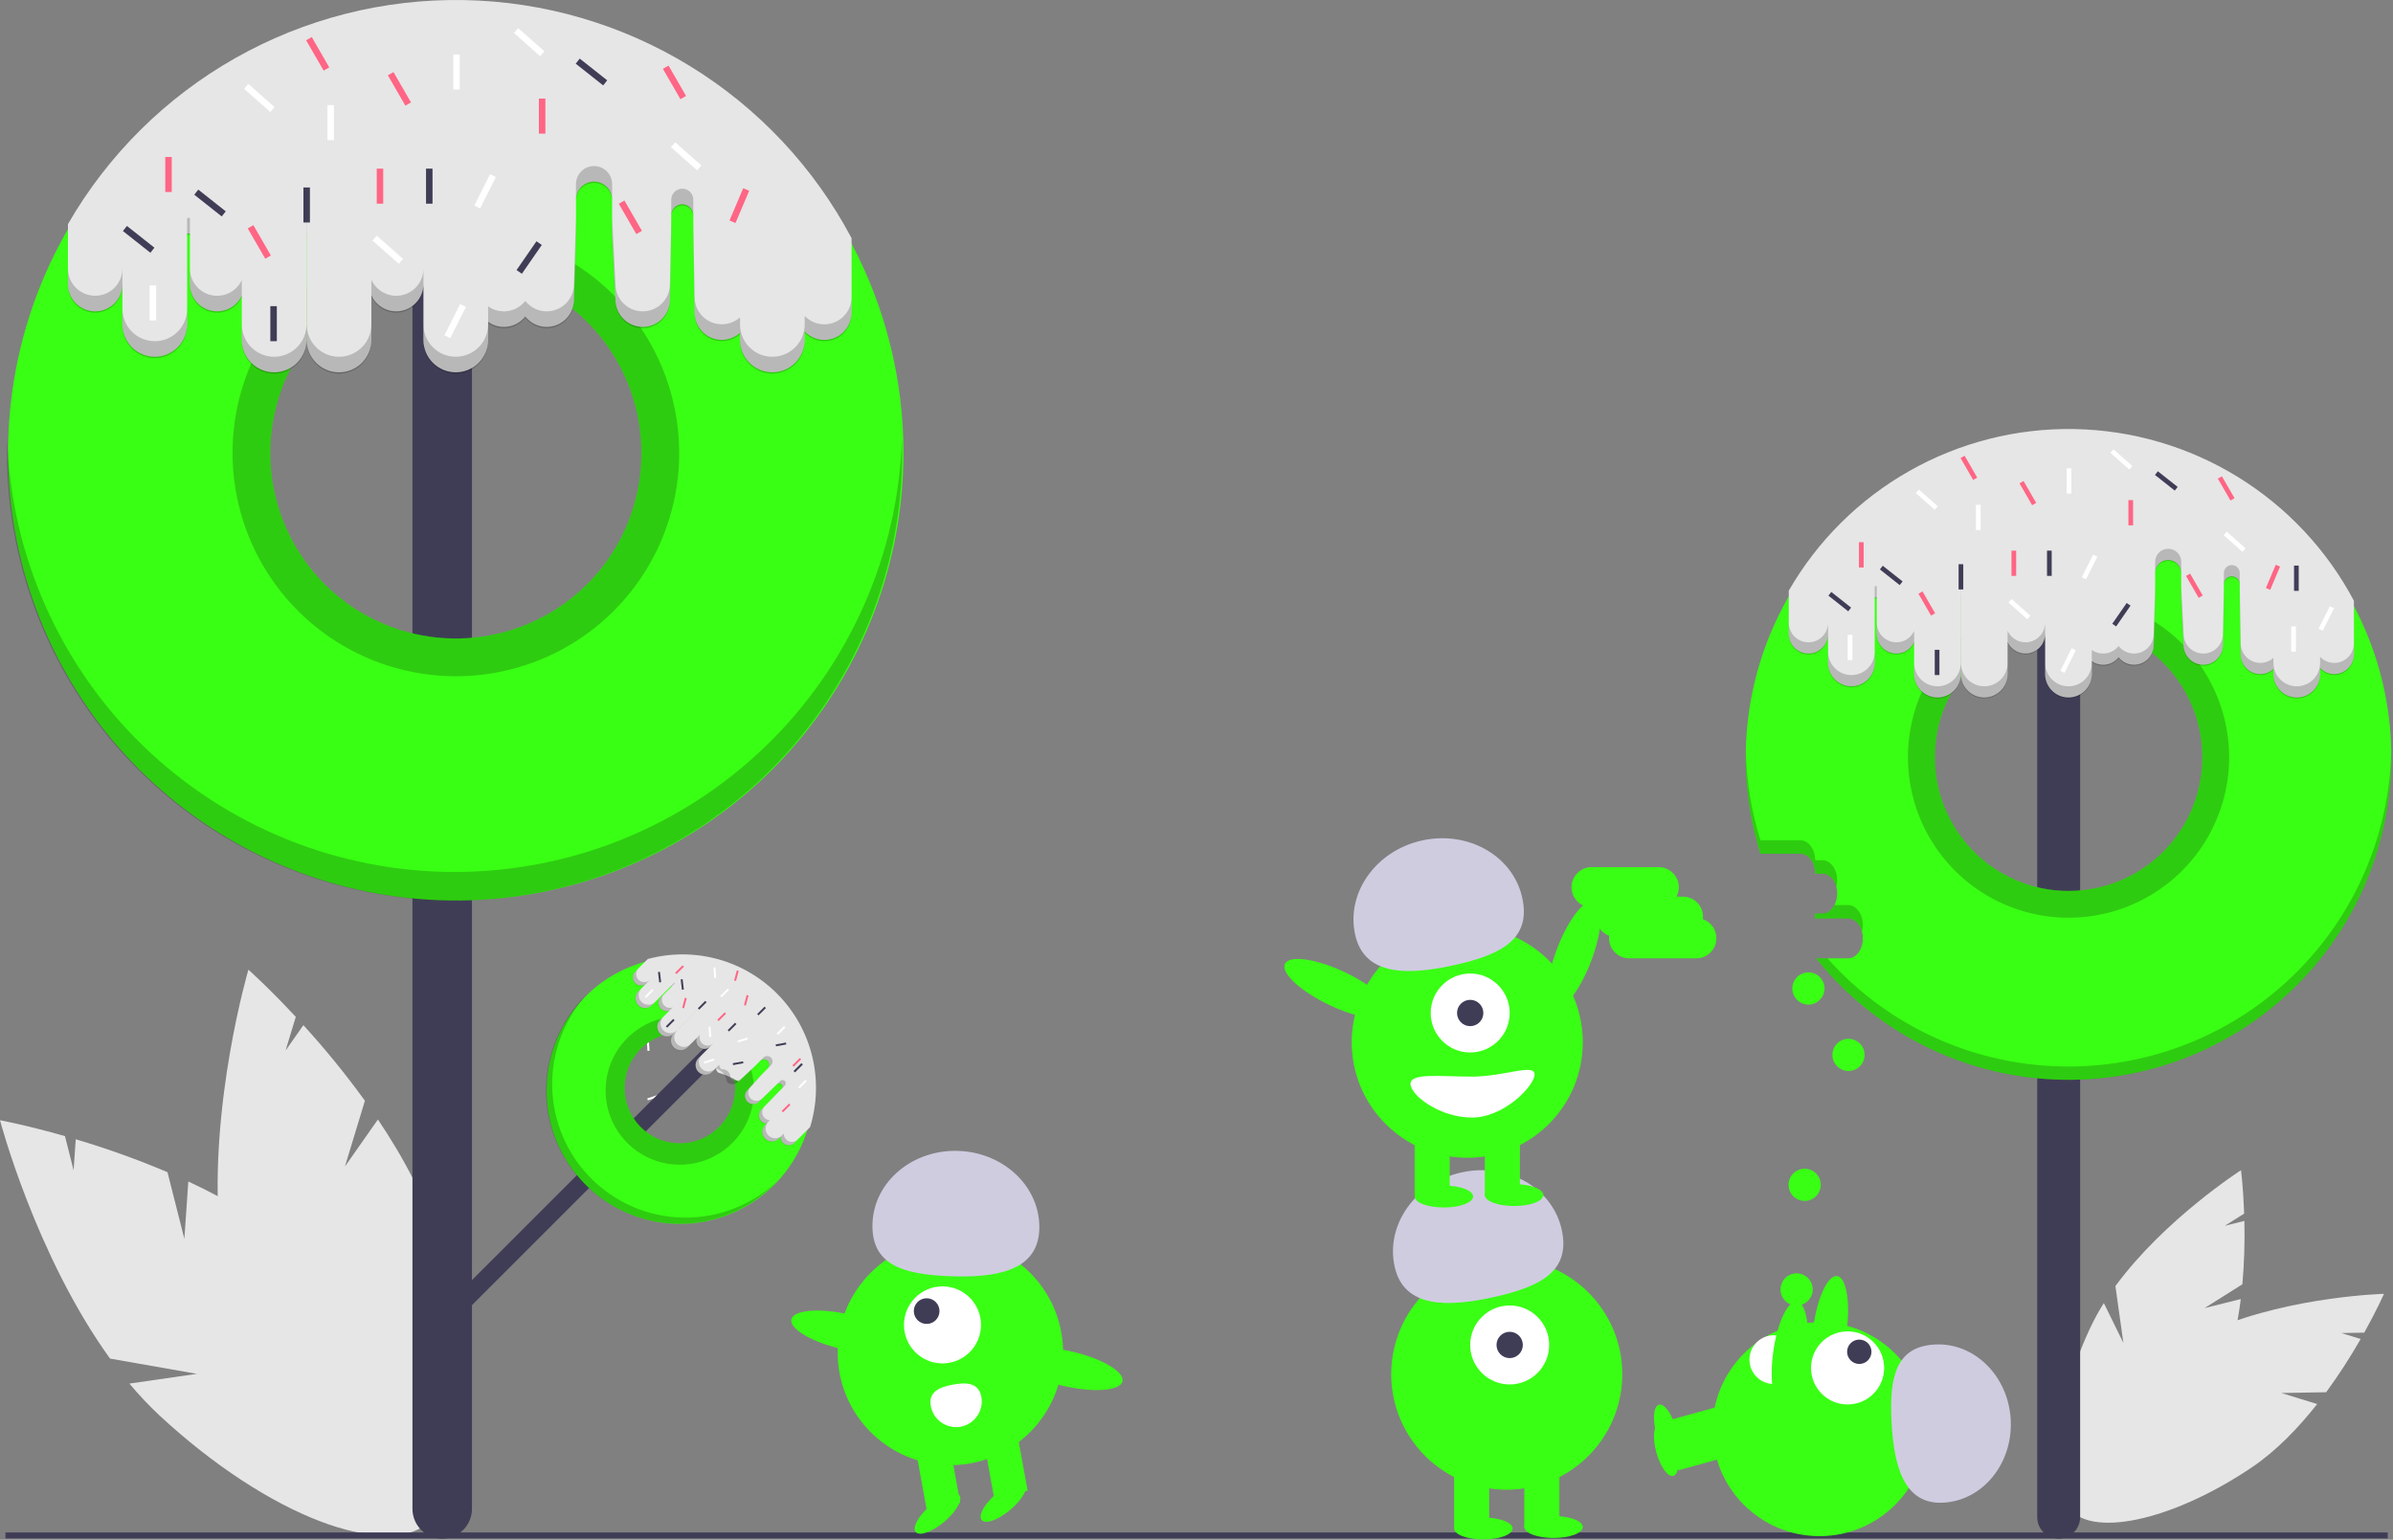 <svg width="892" height="574" viewBox="0 0 892 574" fill="none" xmlns="http://www.w3.org/2000/svg">
<rect x="0" y="0" width="892" height="574" fill="#808080" stroke="none"/>
<g id="Donut" clip-path="url(#clip0_0_1)">
<path id="Vector" d="M68.723 461.8L62.429 436.977C51.27 432.248 39.853 428.151 28.232 424.708L27.438 436.244L24.216 423.535C9.804 419.42 0 417.607 0 417.607C0 417.607 13.243 467.966 41.02 506.467L73.385 512.152L48.241 515.777C51.737 519.982 55.493 523.963 59.488 527.697C99.895 565.203 144.901 582.411 160.011 566.132C175.122 549.853 154.615 506.251 114.208 468.745C101.682 457.118 85.946 447.787 70.194 440.443L68.723 461.8Z" fill="#E6E6E6"/>
<path id="Vector_2" d="M128.579 434.843L136.022 410.34C128.914 400.524 121.258 391.115 113.09 382.161L106.446 391.626L110.258 379.08C100.048 368.108 92.592 361.489 92.592 361.489C92.592 361.489 77.898 411.444 81.775 458.76L106.543 480.357L83.144 470.463C83.963 475.869 85.121 481.219 86.612 486.48C101.815 539.473 131.447 577.468 152.796 571.343C174.146 565.218 179.129 517.293 163.926 464.3C159.213 447.871 150.565 431.75 140.877 417.321L128.579 434.843Z" fill="#E6E6E6"/>
<path id="Vector_3" d="M821.742 487.639L835.851 478.769C836.545 470.912 836.794 463.022 836.598 455.137L829.296 456.956L836.52 452.415C836.182 442.667 835.34 436.233 835.34 436.233C835.34 436.233 806.81 454.521 788.534 479.432L791.497 500.612L784.216 485.769C782.312 488.775 780.6 491.899 779.088 495.12C763.958 527.653 762.318 558.968 775.425 565.064C788.532 571.159 811.422 549.727 826.552 517.194C831.243 507.109 833.868 495.496 835.26 484.272L821.742 487.639Z" fill="#E6E6E6"/>
<path id="Vector_4" d="M850.423 519.302L867.086 519.003C871.741 512.635 876.033 506.01 879.941 499.158L872.75 496.941L881.282 496.788C886.03 488.268 888.636 482.325 888.636 482.325C888.636 482.325 854.76 483.233 826.238 495.112L817.827 514.774L819.266 498.304C816.082 499.894 813.002 501.682 810.043 503.659C780.274 523.688 762.684 549.647 770.753 561.64C778.822 573.633 809.496 567.119 839.264 547.09C848.492 540.88 856.743 532.296 863.736 523.407L850.423 519.302Z" fill="#E6E6E6"/>
<path id="Vector_5" d="M890.029 571.273H2.029V573.513H890.029V571.273Z" fill="#3F3D56"/>
<path id="Vector_6" d="M254.127 61.827L251.827 60.673L245.596 73.092L247.896 74.246L254.127 61.827Z" fill="white"/>
<path id="Vector_7" d="M240.874 372.592L240.113 372.681L240.592 376.795L241.354 376.706L240.874 372.592Z" fill="#3F3D56"/>
<path id="Vector_8" d="M245.423 408.899L245.181 408.171L241.25 409.475L241.492 410.203L245.423 408.899Z" fill="white"/>
<path id="Vector_9" d="M241.86 387.572L241.094 387.618L241.343 391.753L242.108 391.707L241.86 387.572Z" fill="white"/>
<path id="Vector_10" d="M238.28 364.902L237.514 364.948L237.763 369.082L238.529 369.036L238.28 364.902Z" fill="white"/>
<path id="Vector_11" d="M292.99 381.812L292.703 381.1L288.863 382.652L289.15 383.363L292.99 381.812Z" fill="#FF6584"/>
<path id="Vector_12" d="M247.714 380.602L246.973 380.404L245.901 384.405L246.642 384.603L247.714 380.602Z" fill="#FF6584"/>
<path id="Vector_13" d="M288.897 70.608H286.479V83.665H288.897V70.608Z" fill="#3F3D56"/>
<path id="Vector_14" d="M287.446 102.042H285.028V115.1H287.446V102.042Z" fill="white"/>
<path id="Vector_15" d="M285.614 374.945L285.105 374.435L282.352 377.188L282.862 377.697L285.614 374.945Z" fill="white"/>
<path id="Vector_16" d="M292.852 416.638L292.342 416.129L289.59 418.881L290.1 419.391L292.852 416.638Z" fill="white"/>
<path id="Vector_17" d="M287.078 399.357L286.382 399.17L285.374 402.93L286.07 403.117L287.078 399.357Z" fill="#FF6584"/>
<path id="Vector_18" d="M288.876 385.139L288.367 384.629L285.614 387.382L286.124 387.891L288.876 385.139Z" fill="#FF6584"/>
<path id="Vector_19" d="M277.806 384.67C278.426 384.05 278.775 383.209 278.775 382.332C278.775 381.455 278.426 380.614 277.806 379.994C277.186 379.373 276.345 379.025 275.468 379.025C274.591 379.025 273.75 379.373 273.129 379.994L167.613 485.51C166.993 486.13 166.644 486.971 166.644 487.848C166.644 488.726 166.993 489.567 167.613 490.187C168.233 490.807 169.074 491.155 169.951 491.155C170.828 491.155 171.669 490.807 172.289 490.187L277.127 385.349" fill="#3F3D56"/>
<path id="Vector_20" d="M288.591 371.353C280.905 363.676 270.917 358.729 260.153 357.266C249.389 355.804 238.442 357.908 228.987 363.256C219.532 368.604 212.089 376.903 207.796 386.881C203.504 396.86 202.598 407.97 205.218 418.513C207.837 429.055 213.838 438.449 222.302 445.258C230.766 452.067 241.228 455.916 252.086 456.216C262.945 456.517 273.603 453.252 282.431 446.922C291.259 440.591 297.77 431.543 300.968 421.162C303.629 412.519 303.882 403.314 301.701 394.538C299.52 385.761 294.988 377.746 288.591 371.353ZM247.889 425.448C244.467 424.498 241.349 422.678 238.839 420.166C238.331 419.658 237.861 419.123 237.41 418.578C234.31 414.758 232.677 409.955 232.807 405.038C232.937 400.12 234.821 395.41 238.119 391.76C241.417 388.109 245.911 385.758 250.791 385.13C255.67 384.502 260.613 385.64 264.727 388.337C268.842 391.035 271.856 395.114 273.226 399.839C274.596 404.564 274.232 409.623 272.2 414.103C270.167 418.583 266.599 422.189 262.141 424.269C257.683 426.349 252.628 426.767 247.889 425.448Z" fill="#39FF14"/>
<path id="Vector_21" d="M175.926 94.945C175.926 92.003 174.757 89.182 172.677 87.101C170.597 85.021 167.775 83.852 164.833 83.852C161.891 83.852 159.069 85.021 156.989 87.101C154.909 89.182 153.74 92.003 153.74 94.945V562.484C153.74 563.941 154.027 565.383 154.584 566.729C155.142 568.075 155.959 569.298 156.989 570.328C158.019 571.358 159.242 572.175 160.588 572.732C161.934 573.29 163.376 573.577 164.833 573.577C166.29 573.577 167.732 573.29 169.078 572.732C170.424 572.175 171.647 571.358 172.677 570.328C173.707 569.298 174.524 568.075 175.082 566.729C175.639 565.383 175.926 563.941 175.926 562.484V98.167" fill="#3F3D56"/>
<path id="Vector_22" d="M317.428 90.801C298.38 54.772 266.806 26.958 228.663 12.605C190.52 -1.747 148.443 -1.646 110.368 12.889C72.294 27.424 40.854 55.388 21.979 91.508C3.103 127.628 -1.903 169.406 7.904 208.963C17.711 248.519 41.654 283.12 75.216 306.24C108.778 329.359 149.64 339.398 190.094 334.464C230.549 329.53 267.8 309.963 294.821 279.455C321.843 248.947 336.766 209.605 336.778 168.851C336.789 141.645 330.146 114.85 317.428 90.801ZM203.92 229.091C190.686 236.561 175.36 239.465 160.31 237.354C145.261 235.242 131.326 228.233 120.658 217.41C109.991 206.586 103.185 192.551 101.292 177.472C99.4 162.394 102.525 147.111 110.187 133.987C117.849 120.863 129.619 110.627 143.68 104.862C157.741 99.097 173.309 98.123 187.979 102.09C202.649 106.058 215.603 114.747 224.841 126.814C234.079 138.88 239.085 153.654 239.087 168.851C239.124 181.114 235.883 193.165 229.7 203.756C223.517 214.347 214.617 223.094 203.92 229.091H203.92Z" fill="#39FF14"/>
<path id="Vector_23" opacity="0.2" d="M169.444 325.054C126.096 325.053 84.45 308.181 53.324 278.01C22.198 247.839 4.037 206.739 2.686 163.411C2.628 165.216 2.599 167.028 2.598 168.847C2.592 190.761 6.904 212.461 15.286 232.709C23.669 252.956 35.958 271.354 51.452 286.852C66.945 302.349 85.34 314.642 105.585 323.03C125.831 331.417 147.53 335.734 169.444 335.734C191.358 335.734 213.058 331.417 233.303 323.03C253.549 314.642 271.944 302.349 287.437 286.852C302.931 271.354 315.22 252.956 323.602 232.709C331.985 212.461 336.296 190.761 336.291 168.847C336.291 167.026 336.262 165.212 336.203 163.405C334.853 206.734 316.693 247.836 285.567 278.008C254.441 308.18 212.794 325.053 169.444 325.054Z" fill="black"/>
<path id="Vector_24" opacity="0.2" d="M169.928 85.594C153.462 85.595 137.367 90.479 123.677 99.627C109.987 108.775 99.318 121.777 93.017 136.989C86.717 152.201 85.068 168.94 88.281 185.089C91.493 201.237 99.422 216.071 111.065 227.714C122.707 239.356 137.541 247.285 153.69 250.497C169.838 253.71 186.577 252.062 201.789 245.761C217.001 239.461 230.003 228.791 239.151 215.101C248.299 201.411 253.183 185.316 253.184 168.851C253.159 146.777 244.38 125.615 228.771 110.007C213.163 94.398 192.001 85.619 169.928 85.594ZM203.92 229.091C190.686 236.561 175.36 239.465 160.31 237.354C145.261 235.242 131.326 228.233 120.658 217.41C109.991 206.586 103.185 192.551 101.292 177.472C99.399 162.394 102.525 147.111 110.187 133.987C117.849 120.863 129.619 110.627 143.68 104.862C157.741 99.097 173.309 98.123 187.979 102.09C202.648 106.058 215.603 114.747 224.841 126.814C234.079 138.88 239.085 153.654 239.087 168.851C239.123 181.114 235.883 193.165 229.7 203.756C223.517 214.347 214.617 223.094 203.92 229.091Z" fill="black"/>
<path id="Vector_25" d="M317.43 88.796V116.551C317.432 118.577 316.826 120.558 315.692 122.237C314.558 123.917 312.948 125.218 311.067 125.974C309.187 126.73 307.124 126.906 305.143 126.479C303.162 126.052 301.354 125.041 299.952 123.578V126.741C299.952 129.938 298.682 133.005 296.421 135.266C294.16 137.527 291.093 138.797 287.896 138.797C284.698 138.797 281.632 137.527 279.371 135.266C277.11 133.005 275.839 129.938 275.839 126.741V124.105C274.381 125.417 272.574 126.278 270.636 126.583C268.698 126.889 266.714 126.626 264.922 125.826C263.131 125.027 261.61 123.725 260.543 122.079C259.477 120.433 258.91 118.512 258.913 116.551L258.429 87.05V80.246C258.428 79.157 257.994 78.113 257.223 77.344C256.452 76.574 255.408 76.142 254.319 76.142C253.229 76.142 252.185 76.574 251.414 77.344C250.643 78.113 250.21 79.157 250.208 80.246V87.05L249.724 111.715C249.724 114.408 248.654 116.991 246.75 118.896C244.845 120.801 242.262 121.871 239.568 121.871C236.875 121.871 234.292 120.801 232.387 118.896C230.482 116.991 229.412 114.408 229.412 111.715L228.17 87.05V74.443C228.17 72.656 227.46 70.942 226.196 69.679C224.933 68.416 223.22 67.706 221.433 67.706C219.646 67.706 217.933 68.416 216.669 69.679C215.406 70.942 214.696 72.656 214.696 74.443V87.05L213.937 111.715C213.938 113.827 213.281 115.887 212.056 117.608C210.831 119.328 209.1 120.624 207.104 121.314C205.107 122.004 202.945 122.054 200.919 121.457C198.893 120.859 197.104 119.645 195.801 117.982C194.195 120.036 191.859 121.391 189.279 121.765C186.7 122.14 184.075 121.506 181.951 119.994V126.741C181.951 129.938 180.68 133.005 178.419 135.266C176.158 137.527 173.092 138.797 169.894 138.797C166.697 138.797 163.63 137.527 161.369 135.266C159.108 133.005 157.838 129.938 157.838 126.741V105.911C157.839 108.235 157.043 110.488 155.582 112.295C154.122 114.103 152.087 115.354 149.815 115.841C147.543 116.329 145.173 116.022 143.1 114.973C141.028 113.923 139.377 112.195 138.425 110.075V126.741C138.425 129.938 137.155 133.005 134.894 135.266C132.633 137.527 129.566 138.797 126.369 138.797C123.171 138.797 120.105 137.527 117.844 135.266C115.583 133.005 114.312 129.938 114.312 126.741V87.05H114.245V126.741C114.245 129.938 112.974 133.005 110.713 135.266C108.452 137.527 105.386 138.797 102.188 138.797C98.99 138.797 95.924 137.527 93.663 135.266C91.402 133.005 90.132 129.938 90.132 126.741V110.216C89.153 112.308 87.491 114.004 85.418 115.024C83.346 116.044 80.987 116.327 78.732 115.825C76.478 115.323 74.462 114.068 73.017 112.265C71.572 110.463 70.786 108.221 70.787 105.911V87.05H69.752V120.937C69.752 124.135 68.482 127.201 66.221 129.463C63.96 131.724 60.893 132.994 57.696 132.994C54.498 132.994 51.431 131.724 49.17 129.463C46.909 127.201 45.639 124.135 45.639 120.937V105.911C45.641 107.246 45.379 108.568 44.869 109.801C44.359 111.034 43.611 112.155 42.668 113.099C41.725 114.043 40.605 114.792 39.372 115.303C38.139 115.814 36.818 116.077 35.483 116.077C34.149 116.077 32.827 115.814 31.595 115.303C30.362 114.792 29.242 114.043 28.298 113.099C27.355 112.155 26.607 111.034 26.098 109.801C25.588 108.568 25.326 107.246 25.327 105.911V83.554C40.222 57.714 61.769 36.337 87.727 21.647C113.684 6.957 143.104 -0.508 172.925 0.027C202.746 0.562 231.879 9.078 257.292 24.69C282.706 40.302 303.472 62.438 317.43 88.796Z" fill="#E6E6E6"/>
<path id="Vector_26" opacity="0.2" d="M102.188 132.994C100.605 132.994 99.037 132.682 97.574 132.076C96.111 131.47 94.782 130.582 93.663 129.463C92.543 128.343 91.655 127.014 91.049 125.551C90.443 124.088 90.132 122.521 90.132 120.937V127.224C90.132 130.422 91.402 133.488 93.663 135.749C95.924 138.011 98.991 139.281 102.188 139.281C105.386 139.281 108.452 138.011 110.713 135.749C112.974 133.488 114.245 130.422 114.245 127.224V120.937C114.245 122.521 113.933 124.088 113.327 125.551C112.721 127.014 111.833 128.343 110.714 129.463C109.594 130.582 108.265 131.47 106.802 132.076C105.339 132.682 103.771 132.994 102.188 132.994Z" fill="black"/>
<path id="Vector_27" opacity="0.2" d="M126.369 132.994C124.786 132.994 123.218 132.682 121.755 132.076C120.292 131.47 118.963 130.582 117.843 129.463C116.724 128.343 115.836 127.014 115.23 125.551C114.624 124.088 114.312 122.521 114.312 120.937V127.224C114.312 130.422 115.583 133.488 117.844 135.749C120.105 138.011 123.171 139.281 126.369 139.281C129.567 139.281 132.633 138.011 134.894 135.749C137.155 133.488 138.425 130.422 138.425 127.224V120.937C138.426 122.521 138.114 124.088 137.508 125.551C136.902 127.014 136.014 128.343 134.894 129.463C133.775 130.582 132.446 131.47 130.983 132.076C129.52 132.682 127.952 132.994 126.369 132.994Z" fill="black"/>
<path id="Vector_28" opacity="0.2" d="M90.132 104.412C89.154 106.505 87.491 108.201 85.418 109.221C83.346 110.241 80.987 110.523 78.733 110.022C76.478 109.52 74.462 108.264 73.017 106.462C71.572 104.659 70.786 102.418 70.787 100.108V106.395C70.786 108.705 71.572 110.946 73.017 112.749C74.462 114.551 76.478 115.807 78.733 116.309C80.987 116.81 83.346 116.528 85.418 115.508C87.491 114.488 89.154 112.792 90.132 110.699V104.412Z" fill="black"/>
<path id="Vector_29" opacity="0.2" d="M114.312 81.247H114.245V87.534H114.312V81.247Z" fill="black"/>
<path id="Vector_30" opacity="0.2" d="M45.639 100.108C45.637 102.8 44.565 105.38 42.661 107.283C40.757 109.185 38.175 110.254 35.483 110.254C32.792 110.254 30.21 109.185 28.306 107.283C26.401 105.38 25.33 102.8 25.328 100.108V106.395C25.33 109.087 26.401 111.667 28.306 113.57C30.21 115.472 32.792 116.541 35.483 116.541C38.175 116.541 40.757 115.472 42.661 113.57C44.565 111.667 45.637 109.087 45.639 106.395V100.108Z" fill="black"/>
<path id="Vector_31" opacity="0.2" d="M70.787 81.247H69.752V87.534H70.787V81.247Z" fill="black"/>
<path id="Vector_32" opacity="0.2" d="M57.696 127.19C56.112 127.19 54.545 126.879 53.082 126.273C51.619 125.667 50.29 124.779 49.17 123.659C48.051 122.54 47.163 121.211 46.557 119.748C45.951 118.285 45.639 116.717 45.639 115.134V121.421C45.639 124.618 46.91 127.685 49.17 129.946C51.432 132.207 54.498 133.477 57.696 133.477C60.893 133.477 63.96 132.207 66.221 129.946C68.482 127.685 69.752 124.618 69.752 121.421V115.134C69.752 116.717 69.441 118.285 68.835 119.748C68.229 121.211 67.341 122.54 66.221 123.659C65.102 124.779 63.773 125.667 62.31 126.273C60.847 126.879 59.279 127.19 57.696 127.19Z" fill="black"/>
<path id="Vector_33" opacity="0.2" d="M169.894 132.994C168.311 132.994 166.743 132.682 165.28 132.076C163.817 131.47 162.488 130.582 161.369 129.463C160.249 128.343 159.361 127.014 158.755 125.551C158.149 124.088 157.838 122.521 157.838 120.937V127.224C157.838 130.422 159.108 133.488 161.369 135.749C163.63 138.011 166.697 139.281 169.894 139.281C173.092 139.281 176.158 138.011 178.419 135.749C180.68 133.488 181.951 130.422 181.951 127.224V120.937C181.951 122.521 181.639 124.088 181.033 125.551C180.427 127.014 179.539 128.343 178.42 129.463C177.3 130.582 175.971 131.47 174.508 132.076C173.045 132.682 171.477 132.994 169.894 132.994Z" fill="black"/>
<path id="Vector_34" opacity="0.2" d="M258.429 74.443C258.429 73.352 257.996 72.307 257.225 71.536C256.454 70.765 255.409 70.332 254.319 70.332C253.228 70.332 252.183 70.765 251.412 71.536C250.641 72.307 250.208 73.352 250.208 74.443V80.73C250.207 80.189 250.313 79.654 250.519 79.155C250.725 78.655 251.028 78.201 251.41 77.819C251.791 77.436 252.245 77.133 252.744 76.926C253.243 76.719 253.778 76.612 254.319 76.612C254.859 76.612 255.394 76.719 255.893 76.926C256.392 77.133 256.846 77.436 257.228 77.819C257.609 78.201 257.912 78.655 258.118 79.155C258.324 79.654 258.43 80.189 258.429 80.73V74.443Z" fill="black"/>
<path id="Vector_35" opacity="0.2" d="M157.838 100.108C157.839 102.431 157.043 104.685 155.582 106.492C154.122 108.299 152.087 109.551 149.815 110.038C147.543 110.525 145.173 110.219 143.1 109.169C141.028 108.12 139.377 106.391 138.425 104.272V110.559C139.377 112.678 141.028 114.407 143.1 115.456C145.173 116.506 147.543 116.812 149.815 116.325C152.087 115.838 154.122 114.586 155.582 112.779C157.043 110.972 157.839 108.718 157.838 106.395V100.108Z" fill="black"/>
<path id="Vector_36" opacity="0.2" d="M239.568 116.067C238.235 116.067 236.914 115.805 235.682 115.295C234.449 114.784 233.33 114.036 232.387 113.093C231.444 112.15 230.696 111.03 230.185 109.798C229.675 108.566 229.412 107.245 229.412 105.911L228.17 81.247V87.534L229.412 112.198C229.412 114.892 230.482 117.475 232.387 119.38C234.292 121.284 236.875 122.354 239.568 122.354C242.262 122.354 244.845 121.284 246.75 119.38C248.654 117.475 249.724 114.892 249.724 112.198L250.208 87.534V81.247L249.724 105.911C249.724 107.245 249.462 108.566 248.951 109.798C248.441 111.03 247.693 112.15 246.75 113.093C245.807 114.036 244.687 114.784 243.455 115.295C242.223 115.805 240.902 116.067 239.568 116.067Z" fill="black"/>
<path id="Vector_37" opacity="0.2" d="M307.274 120.903C305.906 120.904 304.551 120.627 303.293 120.089C302.034 119.551 300.898 118.764 299.952 117.774V120.937C299.952 124.135 298.682 127.201 296.421 129.462C294.16 131.723 291.093 132.994 287.896 132.994C284.698 132.994 281.632 131.723 279.371 129.462C277.11 127.201 275.839 124.135 275.839 120.937V118.302C274.381 119.613 272.573 120.474 270.636 120.78C268.698 121.085 266.714 120.822 264.922 120.023C263.131 119.223 261.61 117.922 260.543 116.276C259.477 114.629 258.91 112.709 258.913 110.748L258.429 81.247V87.534L258.913 117.035C258.91 118.996 259.477 120.916 260.543 122.563C261.61 124.209 263.131 125.51 264.922 126.31C266.714 127.109 268.698 127.372 270.636 127.067C272.573 126.761 274.381 125.9 275.839 124.589V127.224C275.839 130.422 277.11 133.488 279.371 135.75C281.632 138.011 284.698 139.281 287.896 139.281C291.093 139.281 294.16 138.011 296.421 135.75C298.682 133.488 299.952 130.422 299.952 127.224V124.061C301.354 125.525 303.162 126.535 305.143 126.962C307.124 127.39 309.187 127.214 311.067 126.458C312.948 125.702 314.558 124.4 315.692 122.721C316.826 121.042 317.432 119.061 317.43 117.035V110.748C317.43 112.081 317.168 113.402 316.657 114.634C316.147 115.866 315.399 116.986 314.456 117.929C313.513 118.872 312.393 119.62 311.161 120.131C309.929 120.641 308.608 120.904 307.274 120.903Z" fill="black"/>
<path id="Vector_38" opacity="0.2" d="M203.781 116.067C202.243 116.067 200.725 115.717 199.343 115.044C197.96 114.37 196.749 113.39 195.801 112.179C194.195 114.232 191.859 115.587 189.279 115.962C186.7 116.337 184.075 115.702 181.951 114.191V120.478C184.075 121.989 186.7 122.624 189.279 122.249C191.859 121.874 194.195 120.519 195.801 118.466C197.104 120.128 198.893 121.343 200.919 121.94C202.945 122.537 205.107 122.488 207.104 121.798C209.1 121.108 210.831 119.812 212.056 118.091C213.281 116.371 213.938 114.311 213.937 112.198L214.696 87.534V81.247L213.937 105.911C213.937 107.245 213.674 108.566 213.164 109.798C212.654 111.03 211.906 112.15 210.963 113.093C210.019 114.036 208.9 114.784 207.668 115.295C206.435 115.805 205.115 116.067 203.781 116.067Z" fill="black"/>
<path id="Vector_39" opacity="0.2" d="M228.17 68.639C228.17 66.853 227.46 65.139 226.196 63.876C224.933 62.612 223.22 61.903 221.433 61.903C219.646 61.903 217.933 62.612 216.669 63.876C215.406 65.139 214.696 66.853 214.696 68.639V74.926C214.696 73.14 215.406 71.426 216.669 70.163C217.933 68.899 219.646 68.19 221.433 68.19C223.22 68.19 224.933 68.899 226.196 70.163C227.46 71.426 228.17 73.14 228.17 74.926V68.639Z" fill="black"/>
<path id="Vector_40" d="M115.521 69.882H113.103V82.94H115.521V69.882Z" fill="#3F3D56"/>
<path id="Vector_41" d="M161.223 62.87H158.805V75.927H161.223V62.87Z" fill="#3F3D56"/>
<path id="Vector_42" d="M103.189 114.133H100.771V127.19H103.189V114.133Z" fill="#3F3D56"/>
<path id="Vector_43" d="M201.959 91.317L199.971 89.941L192.541 100.679L194.53 102.054L201.959 91.317Z" fill="#3F3D56"/>
<path id="Vector_44" d="M73.913 70.686L72.413 72.583L82.653 80.685L84.153 78.788L73.913 70.686Z" fill="#3F3D56"/>
<path id="Vector_45" d="M216.096 21.841L214.595 23.738L224.835 31.84L226.336 29.944L216.096 21.841Z" fill="#3F3D56"/>
<path id="Vector_46" d="M47.315 84.228L45.814 86.124L56.054 94.226L57.555 92.33L47.315 84.228Z" fill="#3F3D56"/>
<path id="Vector_47" d="M124.468 39.173H122.05V52.23H124.468V39.173Z" fill="white"/>
<path id="Vector_48" d="M58.213 106.395H55.795V119.453H58.213V106.395Z" fill="white"/>
<path id="Vector_49" d="M171.379 20.312H168.961V33.369H171.379V20.312Z" fill="white"/>
<path id="Vector_50" d="M184.818 66.04L182.656 64.955L176.801 76.626L178.962 77.711L184.818 66.04Z" fill="white"/>
<path id="Vector_51" d="M173.695 114.401L171.533 113.317L165.678 124.988L167.839 126.072L173.695 114.401Z" fill="white"/>
<path id="Vector_52" d="M140.455 87.86L138.851 89.669L148.621 98.331L150.226 96.522L140.455 87.86Z" fill="white"/>
<path id="Vector_53" d="M92.577 31.277L90.973 33.086L100.744 41.749L102.348 39.939L92.577 31.277Z" fill="white"/>
<path id="Vector_54" d="M251.686 53.04L250.082 54.849L259.853 63.511L261.457 61.702L251.686 53.04Z" fill="white"/>
<path id="Vector_55" d="M193.169 10.482L191.565 12.291L201.335 20.953L202.94 19.144L193.169 10.482Z" fill="white"/>
<path id="Vector_56" d="M142.846 62.87H140.428V75.927H142.846V62.87Z" fill="#FF6584"/>
<path id="Vector_57" d="M279.262 71.116L277.036 70.171L271.933 82.19L274.159 83.135L279.262 71.116Z" fill="#FF6584"/>
<path id="Vector_58" d="M94.443 83.935L92.349 85.144L98.878 96.453L100.972 95.243L94.443 83.935Z" fill="#FF6584"/>
<path id="Vector_59" d="M232.757 74.747L230.663 75.956L237.191 87.264L239.285 86.055L232.757 74.747Z" fill="#FF6584"/>
<path id="Vector_60" d="M146.675 26.87L144.581 28.079L151.11 39.387L153.204 38.178L146.675 26.87Z" fill="#FF6584"/>
<path id="Vector_61" d="M249.2 24.451L247.105 25.66L253.634 36.968L255.728 35.759L249.2 24.451Z" fill="#FF6584"/>
<path id="Vector_62" d="M116.206 13.811L114.112 15.02L120.64 26.329L122.735 25.119L116.206 13.811Z" fill="#FF6584"/>
<path id="Vector_63" d="M203.297 36.755H200.879V49.812H203.297V36.755Z" fill="#FF6584"/>
<path id="Vector_64" d="M64.017 58.517H61.599V71.575H64.017V58.517Z" fill="#FF6584"/>
<path id="Vector_65" opacity="0.2" d="M220.392 439.352C211.255 430.214 206.033 417.879 205.832 404.959C205.63 392.038 210.466 379.546 219.314 370.129C218.921 370.497 218.533 370.873 218.15 371.256C213.528 375.873 209.861 381.357 207.359 387.392C204.857 393.427 203.569 399.896 203.567 406.429C203.566 412.963 204.852 419.432 207.351 425.468C209.851 431.505 213.515 436.989 218.135 441.609C222.755 446.229 228.239 449.893 234.275 452.392C240.312 454.892 246.781 456.178 253.314 456.176C259.848 456.175 266.317 454.887 272.352 452.385C278.387 449.882 283.87 446.216 288.488 441.594C288.872 441.21 289.248 440.822 289.616 440.429C280.199 449.277 267.707 454.113 254.786 453.912C241.865 453.711 229.53 448.489 220.392 439.352Z" fill="black"/>
<path id="Vector_66" opacity="0.2" d="M272.981 386.963C269.112 383.091 264.181 380.453 258.812 379.384C253.443 378.315 247.878 378.862 242.82 380.956C237.763 383.05 233.439 386.597 230.398 391.148C227.356 395.699 225.733 401.051 225.733 406.525C225.733 411.999 227.356 417.35 230.398 421.901C233.439 426.453 237.763 430 242.82 432.094C247.878 434.188 253.443 434.735 258.812 433.665C264.181 432.596 269.112 429.959 272.981 426.086C278.159 420.893 281.066 413.858 281.066 406.525C281.066 399.191 278.159 392.157 272.981 386.963ZM268 420.166C264.132 424.031 258.888 426.203 253.419 426.203C247.951 426.203 242.707 424.031 238.839 420.166C238.331 419.658 237.861 419.123 237.41 418.578C234.899 415.482 233.339 411.724 232.919 407.76C232.5 403.796 233.238 399.795 235.045 396.242C236.853 392.689 239.651 389.737 243.102 387.741C246.553 385.746 250.509 384.794 254.49 385.001C258.471 385.208 262.306 386.564 265.532 388.906C268.758 391.248 271.236 394.475 272.665 398.196C274.095 401.917 274.415 405.972 273.587 409.872C272.759 413.771 270.819 417.347 268 420.166Z" fill="black"/>
<path id="Vector_67" d="M301.964 420.166L296.114 426.017C295.687 426.444 295.142 426.734 294.549 426.849C293.956 426.964 293.342 426.899 292.787 426.662C292.231 426.425 291.759 426.027 291.431 425.519C291.104 425.012 290.936 424.418 290.949 423.814L290.282 424.481C289.608 425.155 288.694 425.533 287.741 425.533C286.788 425.533 285.873 425.155 285.199 424.481C284.525 423.807 284.147 422.892 284.147 421.939C284.147 420.986 284.525 420.072 285.199 419.398L285.755 418.842C285.171 418.811 284.609 418.612 284.136 418.268C283.663 417.924 283.3 417.45 283.091 416.904C282.882 416.358 282.836 415.763 282.958 415.191C283.08 414.619 283.365 414.095 283.779 413.682L289.896 407.362L291.33 405.927C291.56 405.698 291.689 405.386 291.689 405.061C291.689 404.736 291.56 404.424 291.33 404.194C291.1 403.965 290.789 403.836 290.464 403.836C290.139 403.836 289.827 403.965 289.597 404.194L288.163 405.629L282.862 410.726C282.294 411.294 281.524 411.612 280.721 411.612C279.918 411.612 279.148 411.294 278.58 410.726C278.013 410.158 277.694 409.388 277.694 408.585C277.694 407.782 278.013 407.012 278.58 406.444L283.517 400.983L286.175 398.326C286.549 397.949 286.758 397.439 286.757 396.908C286.756 396.377 286.544 395.867 286.169 395.492C285.793 395.116 285.284 394.905 284.753 394.904C284.222 394.903 283.712 395.112 283.335 395.486L280.677 398.143L275.318 403.182C272.915 401.757 270.348 400.628 267.673 399.818C267.229 399.375 266.935 398.804 266.831 398.185L265.409 399.607C264.735 400.281 263.821 400.66 262.868 400.66C261.914 400.66 261 400.281 260.326 399.607C259.652 398.933 259.273 398.019 259.273 397.066C259.273 396.113 259.652 395.198 260.326 394.524L264.717 390.134C264.227 390.624 263.584 390.931 262.896 391.004C262.207 391.077 261.514 390.912 260.932 390.536C260.351 390.16 259.916 389.596 259.7 388.938C259.485 388.279 259.501 387.567 259.747 386.92L256.234 390.433C255.56 391.107 254.646 391.485 253.693 391.485C252.74 391.485 251.825 391.107 251.151 390.433C250.477 389.759 250.099 388.844 250.099 387.891C250.099 386.938 250.477 386.024 251.151 385.35L259.518 376.984L259.503 376.969L251.137 385.336C250.463 386.01 249.549 386.388 248.596 386.388C247.643 386.388 246.728 386.01 246.054 385.336C245.38 384.662 245.002 383.747 245.002 382.794C245.002 381.841 245.38 380.927 246.054 380.253L249.538 376.77C248.89 377.005 248.182 377.012 247.531 376.79C246.879 376.568 246.322 376.13 245.953 375.549C245.583 374.968 245.423 374.279 245.498 373.594C245.574 372.91 245.88 372.271 246.367 371.785L250.343 367.809L250.125 367.591L242.982 374.734C242.308 375.408 241.394 375.787 240.441 375.787C239.487 375.787 238.573 375.408 237.899 374.734C237.225 374.06 236.847 373.146 236.847 372.193C236.847 371.239 237.225 370.325 237.899 369.651L241.067 366.484C240.499 367.052 239.729 367.371 238.926 367.371C238.123 367.371 237.353 367.052 236.785 366.484C236.217 365.916 235.898 365.146 235.898 364.343C235.898 363.54 236.217 362.77 236.785 362.202L241.498 357.49C250.084 355.182 259.132 355.218 267.7 357.593C276.268 359.969 284.043 364.596 290.216 370.995C296.389 377.394 300.735 385.33 302.801 393.977C304.867 402.625 304.578 411.668 301.964 420.166Z" fill="#E6E6E6"/>
<path id="Vector_68" opacity="0.2" d="M247.278 384.112C246.944 383.779 246.679 383.382 246.499 382.946C246.318 382.51 246.225 382.043 246.225 381.571C246.225 381.099 246.318 380.632 246.499 380.196C246.679 379.76 246.944 379.363 247.278 379.03L245.953 380.355C245.279 381.029 244.9 381.943 244.9 382.896C244.9 383.849 245.279 384.764 245.953 385.438C246.627 386.112 247.541 386.49 248.494 386.49C249.447 386.49 250.361 386.112 251.035 385.438L252.36 384.112C252.027 384.446 251.631 384.711 251.195 384.892C250.758 385.072 250.291 385.165 249.819 385.165C249.347 385.165 248.88 385.072 248.444 384.892C248.008 384.711 247.611 384.446 247.278 384.112Z" fill="black"/>
<path id="Vector_69" opacity="0.2" d="M252.375 389.209C252.041 388.876 251.776 388.479 251.596 388.043C251.415 387.607 251.322 387.14 251.322 386.668C251.322 386.196 251.415 385.729 251.596 385.293C251.776 384.857 252.041 384.46 252.375 384.127L251.05 385.452C250.716 385.786 250.451 386.182 250.27 386.618C250.09 387.054 249.997 387.521 249.997 387.993C249.997 388.465 250.09 388.933 250.27 389.369C250.451 389.805 250.716 390.201 251.05 390.535C251.383 390.868 251.779 391.133 252.216 391.314C252.652 391.494 253.119 391.587 253.591 391.587C254.063 391.587 254.53 391.494 254.966 391.314C255.402 391.133 255.799 390.868 256.132 390.535L257.457 389.209C257.124 389.543 256.728 389.808 256.292 389.989C255.855 390.169 255.388 390.262 254.916 390.262C254.444 390.262 253.977 390.169 253.541 389.989C253.105 389.808 252.708 389.543 252.375 389.209Z" fill="black"/>
<path id="Vector_70" opacity="0.2" d="M250.761 375.546C250.114 375.781 249.406 375.788 248.754 375.566C248.102 375.345 247.545 374.907 247.176 374.326C246.806 373.745 246.646 373.055 246.721 372.371C246.797 371.686 247.104 371.048 247.591 370.561L246.265 371.887C245.778 372.373 245.472 373.012 245.396 373.696C245.321 374.38 245.481 375.07 245.851 375.651C246.22 376.232 246.777 376.67 247.429 376.892C248.08 377.114 248.789 377.106 249.436 376.872L250.761 375.546Z" fill="black"/>
<path id="Vector_71" opacity="0.2" d="M260.727 375.746L259.401 377.071L259.416 377.086L260.741 375.76L260.727 375.746Z" fill="black"/>
<path id="Vector_72" opacity="0.2" d="M242.29 365.261C242.009 365.542 241.675 365.765 241.308 365.917C240.94 366.069 240.547 366.147 240.149 366.147C239.752 366.147 239.358 366.069 238.991 365.917C238.623 365.765 238.289 365.542 238.008 365.261C237.727 364.979 237.504 364.646 237.352 364.278C237.2 363.911 237.122 363.517 237.122 363.12C237.122 362.722 237.2 362.329 237.352 361.961C237.504 361.594 237.727 361.26 238.008 360.979L236.683 362.304C236.115 362.872 235.796 363.642 235.796 364.445C235.796 365.248 236.115 366.018 236.683 366.586C237.251 367.154 238.021 367.473 238.824 367.473C239.627 367.473 240.397 367.154 240.965 366.586L242.29 365.261Z" fill="black"/>
<path id="Vector_73" opacity="0.2" d="M251.348 366.368L250.023 367.693L250.241 367.911L251.566 366.586L251.348 366.368Z" fill="black"/>
<path id="Vector_74" opacity="0.2" d="M239.123 373.511C238.789 373.177 238.524 372.781 238.343 372.345C238.163 371.909 238.07 371.441 238.07 370.969C238.07 370.497 238.163 370.03 238.343 369.594C238.524 369.158 238.789 368.762 239.123 368.428L237.797 369.753C237.464 370.087 237.199 370.483 237.018 370.919C236.838 371.355 236.745 371.822 236.745 372.294C236.745 372.766 236.838 373.234 237.018 373.67C237.199 374.106 237.464 374.502 237.797 374.836C238.131 375.17 238.527 375.434 238.963 375.615C239.399 375.796 239.867 375.889 240.339 375.889C240.811 375.889 241.278 375.796 241.714 375.615C242.15 375.434 242.546 375.17 242.88 374.836L244.205 373.511C243.872 373.844 243.475 374.109 243.039 374.29C242.603 374.47 242.136 374.563 241.664 374.563C241.192 374.563 240.725 374.47 240.289 374.29C239.852 374.109 239.456 373.844 239.123 373.511Z" fill="black"/>
<path id="Vector_75" opacity="0.2" d="M261.549 398.384C261.216 398.05 260.951 397.654 260.77 397.218C260.59 396.782 260.497 396.315 260.497 395.843C260.497 395.371 260.59 394.903 260.77 394.467C260.951 394.031 261.216 393.635 261.549 393.301L260.224 394.626C259.89 394.96 259.626 395.356 259.445 395.792C259.264 396.228 259.172 396.696 259.172 397.168C259.172 397.64 259.264 398.107 259.445 398.543C259.626 398.979 259.89 399.375 260.224 399.709C260.558 400.043 260.954 400.308 261.39 400.488C261.826 400.669 262.294 400.762 262.766 400.762C263.238 400.762 263.705 400.669 264.141 400.488C264.577 400.308 264.973 400.043 265.307 399.709L266.632 398.384C266.298 398.718 265.902 398.982 265.466 399.163C265.03 399.344 264.563 399.437 264.091 399.437C263.619 399.437 263.151 399.344 262.715 399.163C262.279 398.982 261.883 398.718 261.549 398.384Z" fill="black"/>
<path id="Vector_76" opacity="0.2" d="M292.553 404.704C292.783 404.474 292.912 404.163 292.912 403.838C292.912 403.513 292.783 403.201 292.553 402.971C292.324 402.741 292.012 402.612 291.687 402.612C291.362 402.612 291.05 402.741 290.82 402.971L289.495 404.296C289.725 404.067 290.037 403.938 290.362 403.938C290.687 403.938 290.998 404.067 291.228 404.296C291.458 404.526 291.587 404.838 291.587 405.163C291.587 405.488 291.458 405.8 291.228 406.029L292.553 404.704Z" fill="black"/>
<path id="Vector_77" opacity="0.2" d="M265.94 388.911C265.45 389.401 264.808 389.708 264.119 389.781C263.43 389.854 262.737 389.689 262.156 389.313C261.574 388.937 261.139 388.372 260.923 387.714C260.708 387.056 260.724 386.344 260.97 385.697L259.645 387.022C259.399 387.669 259.383 388.381 259.598 389.039C259.814 389.698 260.249 390.262 260.83 390.638C261.412 391.014 262.105 391.179 262.794 391.106C263.482 391.033 264.125 390.726 264.615 390.236L265.94 388.911Z" fill="black"/>
<path id="Vector_78" opacity="0.2" d="M279.804 409.503C279.523 409.221 279.3 408.888 279.147 408.52C278.995 408.153 278.917 407.759 278.917 407.362C278.917 406.964 278.995 406.571 279.147 406.203C279.3 405.836 279.523 405.502 279.804 405.221L284.741 399.76L283.415 401.085L278.479 406.546C278.197 406.827 277.974 407.161 277.822 407.528C277.67 407.896 277.592 408.289 277.592 408.687C277.592 409.085 277.67 409.478 277.822 409.846C277.974 410.213 278.197 410.547 278.479 410.828C278.76 411.109 279.093 411.332 279.461 411.484C279.828 411.636 280.222 411.715 280.619 411.715C281.017 411.715 281.411 411.636 281.778 411.484C282.145 411.332 282.479 411.109 282.76 410.828L288.061 405.731L289.386 404.406L284.085 409.503C283.804 409.784 283.47 410.007 283.103 410.159C282.736 410.311 282.342 410.389 281.944 410.389C281.547 410.389 281.153 410.311 280.786 410.159C280.419 410.007 280.085 409.784 279.804 409.503Z" fill="black"/>
<path id="Vector_79" opacity="0.2" d="M293.056 424.794C292.767 424.505 292.54 424.161 292.388 423.783C292.236 423.404 292.163 422.998 292.172 422.591L291.505 423.257C291.172 423.591 290.775 423.856 290.339 424.036C289.903 424.217 289.436 424.31 288.964 424.31C288.492 424.31 288.025 424.217 287.589 424.036C287.153 423.856 286.756 423.591 286.423 423.257C286.089 422.924 285.824 422.527 285.644 422.091C285.463 421.655 285.37 421.188 285.37 420.716C285.37 420.244 285.463 419.777 285.644 419.341C285.824 418.904 286.089 418.508 286.423 418.175L286.978 417.619C286.394 417.588 285.832 417.389 285.359 417.045C284.886 416.7 284.523 416.227 284.314 415.681C284.105 415.135 284.059 414.54 284.181 413.968C284.303 413.396 284.589 412.872 285.003 412.459L291.119 406.139L289.794 407.464L283.677 413.784C283.263 414.197 282.978 414.721 282.856 415.293C282.734 415.865 282.78 416.46 282.989 417.006C283.198 417.552 283.561 418.026 284.034 418.37C284.507 418.714 285.069 418.913 285.653 418.944L285.097 419.5C284.423 420.174 284.045 421.088 284.045 422.041C284.045 422.994 284.423 423.908 285.097 424.582C285.771 425.257 286.686 425.635 287.639 425.635C288.592 425.635 289.506 425.257 290.18 424.583L290.847 423.916C290.834 424.52 291.002 425.114 291.329 425.621C291.657 426.129 292.129 426.527 292.685 426.764C293.24 427.001 293.854 427.066 294.447 426.951C295.04 426.836 295.585 426.546 296.012 426.119L297.337 424.794C297.056 425.075 296.723 425.298 296.355 425.45C295.988 425.602 295.594 425.68 295.197 425.68C294.799 425.68 294.405 425.602 294.038 425.45C293.671 425.298 293.337 425.075 293.056 424.794Z" fill="black"/>
<path id="Vector_80" opacity="0.2" d="M272.26 401.959C272.316 401.504 272.267 401.042 272.117 400.609C271.968 400.175 271.722 399.782 271.398 399.457C271.074 399.133 270.68 398.887 270.246 398.738C269.813 398.588 269.351 398.539 268.896 398.595C268.453 398.151 268.158 397.581 268.054 396.962L266.729 398.287C267.851 398.602 268.852 399.247 269.602 400.138C270.352 401.029 270.816 402.125 270.935 403.284C271.216 403.565 271.55 403.788 271.917 403.941C272.284 404.093 272.678 404.171 273.076 404.171C273.473 404.171 273.867 404.093 274.234 403.941C274.602 403.788 274.935 403.565 275.216 403.284L280.575 398.245L281.901 396.92L276.542 401.959C276.261 402.24 275.927 402.463 275.56 402.615C275.192 402.768 274.799 402.846 274.401 402.846C274.003 402.846 273.61 402.768 273.242 402.615C272.875 402.463 272.541 402.24 272.26 401.959Z" fill="black"/>
<path id="Vector_81" opacity="0.2" d="M287.398 397.103C287.586 396.916 287.735 396.695 287.837 396.451C287.939 396.207 287.992 395.945 287.992 395.681C287.993 395.416 287.941 395.155 287.84 394.91C287.739 394.666 287.591 394.444 287.404 394.257C287.217 394.07 286.995 393.922 286.751 393.821C286.506 393.72 286.244 393.668 285.98 393.669C285.716 393.669 285.454 393.722 285.21 393.824C284.966 393.926 284.744 394.075 284.558 394.263L283.233 395.588C283.419 395.4 283.641 395.251 283.885 395.149C284.129 395.047 284.39 394.994 284.655 394.994C284.919 394.993 285.181 395.045 285.425 395.146C285.67 395.247 285.892 395.395 286.079 395.582C286.266 395.769 286.414 395.991 286.515 396.235C286.616 396.48 286.668 396.742 286.667 397.006C286.666 397.27 286.614 397.532 286.512 397.776C286.41 398.02 286.261 398.242 286.073 398.428L287.398 397.103Z" fill="black"/>
<path id="Vector_82" d="M263.391 373.62L262.882 373.11L260.129 375.862L260.639 376.372L263.391 373.62Z" fill="#3F3D56"/>
<path id="Vector_83" d="M274.503 381.775L273.993 381.265L271.241 384.018L271.75 384.527L274.503 381.775Z" fill="#3F3D56"/>
<path id="Vector_84" d="M285.503 375.775L284.993 375.265L282.241 378.018L282.75 378.527L285.503 375.775Z" fill="#3F3D56"/>
<path id="Vector_85" d="M251.464 380.348L250.955 379.838L248.202 382.59L248.712 383.1L251.464 380.348Z" fill="#3F3D56"/>
<path id="Vector_86" d="M277.094 396.358L276.965 395.649L273.135 396.346L273.264 397.056L277.094 396.358Z" fill="#3F3D56"/>
<path id="Vector_87" d="M293.094 389.358L292.965 388.649L289.135 389.346L289.264 390.056L293.094 389.358Z" fill="#3F3D56"/>
<path id="Vector_88" d="M254.451 365.019L253.735 365.102L254.186 368.968L254.902 368.885L254.451 365.019Z" fill="#3F3D56"/>
<path id="Vector_89" d="M245.99 362.266L245.274 362.35L245.725 366.216L246.441 366.133L245.99 362.266Z" fill="#3F3D56"/>
<path id="Vector_90" d="M271.75 369.032L271.241 368.523L268.488 371.275L268.998 371.785L271.75 369.032Z" fill="white"/>
<path id="Vector_91" d="M292.75 383.032L292.241 382.523L289.488 385.275L289.998 385.785L292.75 383.032Z" fill="white"/>
<path id="Vector_92" d="M300.75 403.032L300.241 402.523L297.488 405.275L297.998 405.785L300.75 403.032Z" fill="white"/>
<path id="Vector_93" d="M243.615 369.236L243.105 368.727L240.353 371.479L240.863 371.989L243.615 369.236Z" fill="white"/>
<path id="Vector_94" d="M278.808 387.417L278.581 386.732L274.887 387.958L275.114 388.642L278.808 387.417Z" fill="white"/>
<path id="Vector_95" d="M266.27 395.266L266.043 394.582L262.348 395.808L262.575 396.492L266.27 395.266Z" fill="white"/>
<path id="Vector_96" d="M264.858 382.665L264.138 382.708L264.372 386.594L265.091 386.55L264.858 382.665Z" fill="white"/>
<path id="Vector_97" d="M266.693 360.646L265.973 360.689L266.207 364.575L266.926 364.531L266.693 360.646Z" fill="white"/>
<path id="Vector_98" d="M270.629 377.901L270.119 377.391L267.367 380.144L267.877 380.654L270.629 377.901Z" fill="#FF6584"/>
<path id="Vector_99" d="M294.629 411.901L294.119 411.391L291.367 414.144L291.877 414.654L294.629 411.901Z" fill="#FF6584"/>
<path id="Vector_100" d="M298.629 394.901L298.119 394.391L295.367 397.144L295.877 397.654L298.629 394.901Z" fill="#FF6584"/>
<path id="Vector_101" d="M255.986 372.139L255.29 371.952L254.282 375.712L254.979 375.899L255.986 372.139Z" fill="#FF6584"/>
<path id="Vector_102" d="M279.025 371.119L278.328 370.933L277.321 374.693L278.017 374.879L279.025 371.119Z" fill="#FF6584"/>
<path id="Vector_103" d="M275.355 361.945L274.658 361.758L273.651 365.518L274.347 365.705L275.355 361.945Z" fill="#FF6584"/>
<path id="Vector_104" d="M254.93 360.368L254.421 359.858L251.668 362.61L252.178 363.12L254.93 360.368Z" fill="#FF6584"/>
<path id="Vector_105" d="M775.38 206.93C775.38 204.808 774.538 202.773 773.037 201.273C771.537 199.773 769.502 198.93 767.38 198.93C765.259 198.93 763.224 199.773 761.724 201.273C760.223 202.773 759.38 204.808 759.38 206.93V565.577C759.38 567.699 760.223 569.733 761.724 571.234C763.224 572.734 765.259 573.577 767.38 573.577C769.502 573.577 771.537 572.734 773.037 571.234C774.538 569.733 775.38 567.699 775.38 565.577V209.253" fill="#3F3D56"/>
<path id="Vector_106" d="M877.431 225.963C863.376 199.458 839.93 179.157 811.686 169.038C783.443 158.92 752.439 159.715 724.75 171.266C697.062 182.817 674.686 204.292 662.007 231.483C649.328 258.673 647.261 289.618 656.211 318.253H671.141C674.141 318.253 676.601 321.593 676.601 325.683H679.341C682.351 325.683 684.811 329.023 684.811 333.113C684.811 337.193 682.351 340.543 679.341 340.543H676.601C676.594 341.165 676.531 341.784 676.411 342.393H688.911C691.921 342.393 694.381 345.743 694.381 349.823C694.381 353.913 691.921 357.253 688.911 357.253H676.971C695.661 380.681 722.421 396.291 752.014 401.029C781.607 405.767 811.903 399.293 836.974 382.873C862.045 366.453 880.087 341.268 887.569 312.248C895.052 283.227 891.437 252.459 877.431 225.963H877.431ZM795.571 325.703C788.09 329.928 779.642 332.14 771.051 332.123C769.331 332.123 767.612 332.036 765.901 331.863C754.073 330.627 743.077 325.204 734.897 316.572C726.718 307.939 721.893 296.667 721.296 284.79C720.698 272.913 724.366 261.214 731.637 251.804C738.909 242.394 749.304 235.894 760.948 233.476C772.592 231.059 784.716 232.884 795.133 238.621C805.549 244.359 813.571 253.631 817.75 264.765C821.93 275.898 821.992 288.159 817.924 299.334C813.857 310.509 805.929 319.861 795.571 325.703Z" fill="#39FF14"/>
<path id="Vector_107" opacity="0.2" d="M694.053 347.325C694.27 346.509 694.38 345.669 694.38 344.825C694.38 340.739 691.919 337.396 688.911 337.396H683.795C683.412 338.278 682.794 339.038 682.008 339.593C681.222 340.147 680.299 340.474 679.34 340.539H676.605C676.599 341.163 676.534 341.785 676.409 342.396H688.911C691.273 342.396 693.292 344.461 694.053 347.325Z" fill="black"/>
<path id="Vector_108" opacity="0.2" d="M679.34 325.682C681.702 325.682 683.721 327.747 684.482 330.61C684.699 329.795 684.809 328.954 684.809 328.11C684.809 324.025 682.348 320.682 679.34 320.682H676.605C676.605 316.596 674.144 313.253 671.136 313.253H656.21C652.806 302.345 650.976 291.007 650.774 279.582C650.754 280.471 650.729 281.359 650.729 282.253C650.718 294.462 652.567 306.601 656.21 318.253H671.136C674.144 318.253 676.605 321.596 676.605 325.682H679.34Z" fill="black"/>
<path id="Vector_109" opacity="0.2" d="M771.055 397.579C754.075 397.597 737.284 394.012 721.792 387.061C706.3 380.109 692.46 369.95 681.185 357.253H676.966C692.519 376.765 713.752 390.959 737.727 397.871C761.702 404.782 787.233 404.07 810.785 395.831C834.337 387.593 854.745 372.237 869.185 351.888C883.625 331.539 891.381 307.205 891.38 282.253C891.38 281.501 891.359 280.754 891.346 280.005C890.627 311.432 877.639 341.33 855.158 363.303C832.677 385.276 802.49 397.579 771.055 397.579Z" fill="black"/>
<path id="Vector_110" opacity="0.2" d="M771.051 222.383C759.21 222.385 747.636 225.898 737.791 232.478C727.947 239.058 720.275 248.409 715.745 259.349C711.215 270.289 710.031 282.327 712.342 293.94C714.653 305.553 720.356 316.219 728.73 324.591C737.103 332.963 747.771 338.664 759.384 340.974C770.998 343.283 783.035 342.097 793.974 337.565C804.913 333.033 814.263 325.36 820.841 315.514C827.42 305.669 830.931 294.094 830.931 282.253C830.912 266.379 824.597 251.16 813.371 239.936C802.145 228.712 786.925 222.399 771.051 222.383ZM795.571 325.703C788.09 329.928 779.641 332.14 771.051 332.123C769.331 332.123 767.612 332.036 765.901 331.863C754.073 330.627 743.077 325.204 734.897 316.572C726.718 307.939 721.893 296.667 721.296 284.79C720.698 272.913 724.366 261.214 731.637 251.804C738.908 242.394 749.304 235.894 760.948 233.476C772.592 231.059 784.716 232.884 795.133 238.621C805.549 244.359 813.571 253.631 817.75 264.765C821.93 275.898 821.992 288.159 817.924 299.334C813.857 310.509 805.929 319.861 795.571 325.703Z" fill="black"/>
<path id="Vector_111" d="M877.43 223.965V243.981C877.431 245.443 876.994 246.871 876.177 248.082C875.359 249.293 874.197 250.232 872.841 250.777C871.485 251.322 869.997 251.449 868.568 251.141C867.14 250.833 865.836 250.104 864.825 249.049V251.33C864.825 253.636 863.909 255.847 862.279 257.478C860.648 259.109 858.436 260.025 856.13 260.025C853.824 260.025 851.613 259.109 849.982 257.478C848.352 255.847 847.435 253.636 847.435 251.33V249.429C846.384 250.375 845.08 250.996 843.683 251.216C842.285 251.437 840.854 251.247 839.562 250.671C838.27 250.094 837.174 249.155 836.404 247.968C835.635 246.781 835.227 245.396 835.229 243.981L834.88 222.706V217.799C834.88 217.013 834.567 216.259 834.011 215.703C833.455 215.147 832.701 214.835 831.915 214.835C831.129 214.835 830.375 215.147 829.819 215.703C829.263 216.259 828.951 217.013 828.951 217.799V222.706L828.602 240.494C828.602 242.436 827.83 244.299 826.457 245.673C825.083 247.046 823.22 247.818 821.278 247.818C819.335 247.818 817.472 247.046 816.099 245.673C814.725 244.299 813.954 242.436 813.954 240.494L813.057 222.706V213.614C813.057 212.325 812.545 211.09 811.634 210.179C810.723 209.267 809.487 208.756 808.199 208.756C806.91 208.756 805.675 209.267 804.763 210.179C803.852 211.09 803.34 212.325 803.34 213.614V222.706L802.793 240.494C802.794 242.017 802.32 243.503 801.437 244.743C800.553 245.984 799.305 246.919 797.865 247.416C796.425 247.914 794.866 247.95 793.405 247.519C791.944 247.088 790.654 246.213 789.714 245.014C788.556 246.494 786.871 247.472 785.011 247.742C783.15 248.012 781.257 247.555 779.725 246.465V251.33C779.725 253.636 778.809 255.847 777.179 257.478C775.548 259.109 773.336 260.025 771.03 260.025C768.724 260.025 766.513 259.109 764.882 257.478C763.252 255.847 762.336 253.636 762.336 251.33V236.308C762.336 237.984 761.762 239.609 760.709 240.912C759.656 242.216 758.188 243.118 756.55 243.47C754.912 243.821 753.202 243.6 751.707 242.843C750.213 242.086 749.023 240.84 748.336 239.311V251.33C748.334 253.634 747.416 255.843 745.786 257.472C744.156 259.101 741.946 260.015 739.641 260.015C737.337 260.015 735.127 259.101 733.496 257.472C731.866 255.843 730.949 253.634 730.946 251.33V222.706H730.897V251.33C730.897 253.636 729.981 255.847 728.351 257.478C726.72 259.109 724.509 260.025 722.203 260.025C719.897 260.025 717.685 259.109 716.054 257.478C714.424 255.847 713.508 253.636 713.508 251.33V239.412C712.802 240.922 711.603 242.145 710.109 242.88C708.614 243.616 706.913 243.82 705.287 243.458C703.661 243.096 702.207 242.19 701.165 240.891C700.123 239.591 699.556 237.974 699.557 236.308V222.706H698.811V247.145C698.811 249.451 697.895 251.662 696.264 253.293C694.633 254.923 692.422 255.84 690.116 255.84C687.81 255.84 685.598 254.923 683.968 253.293C682.337 251.662 681.421 249.451 681.421 247.145V236.308C681.421 238.251 680.649 240.114 679.276 241.487C677.902 242.861 676.039 243.633 674.097 243.633C672.154 243.633 670.291 242.861 668.918 241.487C667.544 240.114 666.773 238.251 666.773 236.308V220.185C677.514 201.549 693.054 186.133 711.773 175.539C730.493 164.945 751.71 159.561 773.216 159.947C794.722 160.333 815.732 166.475 834.06 177.734C852.388 188.992 867.364 204.957 877.43 223.965Z" fill="#E6E6E6"/>
<path id="Vector_112" opacity="0.2" d="M722.203 255.839C721.061 255.84 719.93 255.615 718.875 255.178C717.82 254.741 716.862 254.1 716.054 253.293C715.247 252.486 714.606 251.527 714.17 250.472C713.733 249.417 713.508 248.286 713.508 247.145V251.679C713.508 253.985 714.424 256.196 716.055 257.827C717.685 259.457 719.897 260.373 722.203 260.373C724.509 260.373 726.72 259.457 728.351 257.827C729.981 256.196 730.898 253.985 730.898 251.679V247.145C730.898 248.287 730.673 249.417 730.236 250.472C729.799 251.527 729.158 252.486 728.351 253.293C727.544 254.1 726.585 254.741 725.53 255.178C724.475 255.615 723.345 255.84 722.203 255.839Z" fill="black"/>
<path id="Vector_113" opacity="0.2" d="M739.641 255.839C738.499 255.84 737.369 255.615 736.314 255.178C735.259 254.741 734.3 254.1 733.493 253.293C732.685 252.486 732.045 251.527 731.608 250.472C731.171 249.417 730.946 248.286 730.946 247.145V251.679C730.946 253.985 731.862 256.196 733.493 257.827C735.124 259.457 737.335 260.373 739.641 260.373C741.947 260.373 744.159 259.457 745.789 257.827C747.42 256.196 748.336 253.985 748.336 251.679V247.145C748.336 248.287 748.111 249.417 747.674 250.472C747.237 251.527 746.597 252.486 745.79 253.293C744.982 254.1 744.024 254.741 742.969 255.178C741.914 255.615 740.783 255.84 739.641 255.839Z" fill="black"/>
<path id="Vector_114" opacity="0.2" d="M713.508 235.227C712.802 236.736 711.603 237.96 710.109 238.695C708.614 239.431 706.913 239.634 705.287 239.273C703.661 238.911 702.207 238.005 701.165 236.705C700.123 235.405 699.556 233.789 699.557 232.123V236.657C699.556 238.323 700.123 239.939 701.165 241.239C702.207 242.539 703.661 243.445 705.287 243.807C706.913 244.168 708.614 243.965 710.109 243.229C711.603 242.494 712.802 241.27 713.508 239.761V235.227Z" fill="black"/>
<path id="Vector_115" opacity="0.2" d="M730.946 218.521H730.898V223.055H730.946V218.521Z" fill="black"/>
<path id="Vector_116" opacity="0.2" d="M681.421 232.123C681.421 234.066 680.649 235.929 679.276 237.302C677.902 238.676 676.039 239.447 674.097 239.447C672.154 239.447 670.291 238.676 668.918 237.302C667.544 235.929 666.773 234.066 666.773 232.123V236.657C666.773 238.6 667.544 240.463 668.918 241.836C670.291 243.21 672.154 243.981 674.097 243.981C676.039 243.981 677.902 243.21 679.276 241.836C680.649 240.463 681.421 238.6 681.421 236.657V232.123Z" fill="black"/>
<path id="Vector_117" opacity="0.2" d="M699.557 218.521H698.811V223.055H699.557V218.521Z" fill="black"/>
<path id="Vector_118" opacity="0.2" d="M690.116 251.654C688.974 251.654 687.843 251.43 686.788 250.993C685.733 250.556 684.775 249.915 683.967 249.108C683.16 248.3 682.52 247.342 682.083 246.287C681.646 245.232 681.421 244.101 681.421 242.959V247.493C681.421 249.799 682.337 252.011 683.968 253.642C685.598 255.272 687.81 256.188 690.116 256.188C692.422 256.188 694.633 255.272 696.264 253.642C697.895 252.011 698.811 249.799 698.811 247.493V242.959C698.811 244.101 698.586 245.232 698.149 246.287C697.712 247.342 697.072 248.3 696.264 249.108C695.457 249.915 694.498 250.556 693.443 250.993C692.388 251.43 691.258 251.654 690.116 251.654Z" fill="black"/>
<path id="Vector_119" opacity="0.2" d="M771.03 255.839C769.889 255.84 768.758 255.615 767.703 255.178C766.648 254.741 765.689 254.1 764.882 253.293C764.075 252.486 763.434 251.527 762.997 250.472C762.56 249.417 762.336 248.286 762.336 247.145V251.679C762.336 253.985 763.252 256.196 764.882 257.827C766.513 259.457 768.724 260.373 771.03 260.373C773.336 260.373 775.548 259.457 777.179 257.827C778.809 256.196 779.725 253.985 779.725 251.679V247.145C779.725 248.287 779.501 249.417 779.064 250.472C778.627 251.527 777.986 252.486 777.179 253.293C776.371 254.1 775.413 254.741 774.358 255.178C773.303 255.615 772.172 255.84 771.03 255.839Z" fill="black"/>
<path id="Vector_120" opacity="0.2" d="M834.88 213.614C834.88 212.828 834.567 212.074 834.011 211.518C833.456 210.962 832.701 210.649 831.915 210.649C831.129 210.649 830.375 210.962 829.819 211.518C829.263 212.074 828.951 212.828 828.951 213.614V218.148C828.951 217.362 829.263 216.608 829.819 216.052C830.375 215.496 831.129 215.183 831.915 215.183C832.701 215.183 833.456 215.496 834.011 216.052C834.567 216.608 834.88 217.362 834.88 218.148V213.614Z" fill="black"/>
<path id="Vector_121" opacity="0.2" d="M762.336 232.123C762.336 233.799 761.762 235.424 760.709 236.727C759.656 238.03 758.188 238.933 756.55 239.284C754.912 239.636 753.202 239.415 751.708 238.658C750.213 237.901 749.023 236.654 748.336 235.126V239.66C749.023 241.188 750.213 242.435 751.708 243.192C753.202 243.949 754.912 244.17 756.55 243.818C758.188 243.467 759.656 242.564 760.709 241.261C761.762 239.958 762.336 238.333 762.336 236.657V232.123Z" fill="black"/>
<path id="Vector_122" opacity="0.2" d="M821.278 243.633C820.316 243.633 819.363 243.443 818.475 243.075C817.586 242.707 816.779 242.168 816.099 241.488C815.418 240.807 814.879 240 814.511 239.111C814.143 238.223 813.953 237.27 813.954 236.308L813.057 218.521V223.055L813.954 240.842C813.954 242.785 814.725 244.648 816.099 246.021C817.472 247.395 819.335 248.167 821.278 248.167C823.22 248.167 825.083 247.395 826.457 246.021C827.83 244.648 828.602 242.785 828.602 240.842L828.951 223.055V218.521L828.602 236.308C828.602 237.27 828.413 238.223 828.045 239.111C827.677 240 827.137 240.807 826.457 241.488C825.777 242.168 824.969 242.707 824.081 243.075C823.192 243.443 822.24 243.633 821.278 243.633Z" fill="black"/>
<path id="Vector_123" opacity="0.2" d="M870.106 247.12C869.119 247.121 868.142 246.921 867.234 246.533C866.327 246.145 865.507 245.577 864.825 244.864V247.145C864.825 249.451 863.909 251.662 862.279 253.293C860.648 254.923 858.436 255.84 856.13 255.84C853.824 255.84 851.613 254.923 849.982 253.293C848.352 251.662 847.435 249.451 847.435 247.145V245.244C846.384 246.19 845.08 246.811 843.683 247.031C842.285 247.251 840.854 247.062 839.562 246.485C838.27 245.909 837.174 244.97 836.404 243.783C835.635 242.596 835.227 241.211 835.229 239.796L834.88 218.521V223.055L835.229 244.33C835.227 245.745 835.635 247.13 836.404 248.317C837.174 249.504 838.27 250.443 839.562 251.019C840.854 251.596 842.285 251.785 843.683 251.565C845.08 251.345 846.384 250.724 847.435 249.778V251.679C847.435 253.985 848.352 256.196 849.982 257.827C851.613 259.457 853.824 260.374 856.13 260.374C858.436 260.374 860.648 259.457 862.279 257.827C863.909 256.196 864.825 253.985 864.825 251.679V249.398C865.836 250.453 867.14 251.182 868.568 251.49C869.997 251.798 871.485 251.671 872.841 251.126C874.197 250.581 875.359 249.642 876.177 248.431C876.994 247.22 877.431 245.792 877.43 244.33V239.796C877.43 240.758 877.24 241.71 876.872 242.599C876.504 243.488 875.965 244.295 875.285 244.975C874.605 245.655 873.797 246.195 872.909 246.563C872.02 246.931 871.067 247.12 870.106 247.12Z" fill="black"/>
<path id="Vector_124" opacity="0.2" d="M795.469 243.633C794.36 243.633 793.265 243.38 792.268 242.894C791.271 242.408 790.398 241.702 789.714 240.828C788.556 242.309 786.871 243.286 785.011 243.557C783.15 243.827 781.257 243.369 779.725 242.279V246.813C781.257 247.903 783.15 248.361 785.011 248.091C786.871 247.82 788.556 246.843 789.714 245.362C790.654 246.561 791.944 247.437 793.405 247.868C794.866 248.299 796.425 248.263 797.865 247.765C799.305 247.268 800.553 246.333 801.437 245.092C802.32 243.851 802.794 242.366 802.793 240.842L803.341 223.055V218.521L802.793 236.308C802.793 237.27 802.604 238.223 802.236 239.111C801.868 240 801.328 240.807 800.648 241.488C799.968 242.168 799.16 242.707 798.272 243.075C797.383 243.443 796.431 243.633 795.469 243.633Z" fill="black"/>
<path id="Vector_125" opacity="0.2" d="M813.057 209.429C813.057 208.14 812.545 206.904 811.634 205.993C810.723 205.082 809.487 204.57 808.199 204.57C806.91 204.57 805.675 205.082 804.764 205.993C803.852 206.904 803.341 208.14 803.341 209.429V213.963C803.341 212.674 803.852 211.438 804.764 210.527C805.675 209.616 806.91 209.104 808.199 209.104C809.487 209.104 810.723 209.616 811.634 210.527C812.545 211.438 813.057 212.674 813.057 213.963V209.429Z" fill="black"/>
<path id="Vector_126" d="M731.818 210.325H730.074V219.742H731.818V210.325Z" fill="#3F3D56"/>
<path id="Vector_127" d="M764.777 205.268H763.033V214.685H764.777V205.268Z" fill="#3F3D56"/>
<path id="Vector_128" d="M856.852 210.848H855.108V220.265H856.852V210.848Z" fill="#3F3D56"/>
<path id="Vector_129" d="M722.925 242.237H721.181V251.654H722.925V242.237Z" fill="#3F3D56"/>
<path id="Vector_130" d="M794.156 225.783L792.722 224.791L787.364 232.534L788.798 233.527L794.156 225.783Z" fill="#3F3D56"/>
<path id="Vector_131" d="M701.812 210.905L700.73 212.273L708.114 218.116L709.196 216.748L701.812 210.905Z" fill="#3F3D56"/>
<path id="Vector_132" d="M804.35 175.679L803.268 177.047L810.653 182.89L811.735 181.522L804.35 175.679Z" fill="#3F3D56"/>
<path id="Vector_133" d="M682.628 220.674L681.546 222.042L688.93 227.885L690.012 226.517L682.628 220.674Z" fill="#3F3D56"/>
<path id="Vector_134" d="M738.271 188.178H736.527V197.595H738.271V188.178Z" fill="white"/>
<path id="Vector_135" d="M690.489 236.657H688.745V246.074H690.489V236.657Z" fill="white"/>
<path id="Vector_136" d="M772.101 174.576H770.357V183.993H772.101V174.576Z" fill="white"/>
<path id="Vector_137" d="M855.806 233.518H854.062V242.935H855.806V233.518Z" fill="white"/>
<path id="Vector_138" d="M781.793 207.554L780.234 206.772L776.011 215.189L777.57 215.971L781.793 207.554Z" fill="white"/>
<path id="Vector_139" d="M773.771 242.431L772.213 241.649L767.99 250.066L769.548 250.848L773.771 242.431Z" fill="white"/>
<path id="Vector_140" d="M870.032 226.736L868.473 225.954L864.25 234.371L865.809 235.153L870.032 226.736Z" fill="white"/>
<path id="Vector_141" d="M749.8 223.29L748.643 224.595L755.689 230.842L756.846 229.537L749.8 223.29Z" fill="white"/>
<path id="Vector_142" d="M715.272 182.484L714.115 183.789L721.161 190.036L722.318 188.731L715.272 182.484Z" fill="white"/>
<path id="Vector_143" d="M830.017 198.178L828.86 199.483L835.906 205.73L837.063 204.426L830.017 198.178Z" fill="white"/>
<path id="Vector_144" d="M787.816 167.487L786.659 168.792L793.705 175.039L794.862 173.734L787.816 167.487Z" fill="white"/>
<path id="Vector_145" d="M751.524 205.268H749.78V214.685H751.524V205.268Z" fill="#FF6584"/>
<path id="Vector_146" d="M849.904 211.215L848.299 210.533L844.619 219.201L846.224 219.883L849.904 211.215Z" fill="#FF6584"/>
<path id="Vector_147" d="M716.617 220.46L715.107 221.332L719.815 229.487L721.326 228.615L716.617 220.46Z" fill="#FF6584"/>
<path id="Vector_148" d="M816.365 213.833L814.855 214.705L819.564 222.86L821.074 221.988L816.365 213.833Z" fill="#FF6584"/>
<path id="Vector_149" d="M754.284 179.305L752.774 180.177L757.482 188.332L758.993 187.46L754.284 179.305Z" fill="#FF6584"/>
<path id="Vector_150" d="M828.224 177.561L826.713 178.433L831.422 186.588L832.932 185.716L828.224 177.561Z" fill="#FF6584"/>
<path id="Vector_151" d="M732.312 169.888L730.802 170.76L735.51 178.915L737.02 178.043L732.312 169.888Z" fill="#FF6584"/>
<path id="Vector_152" d="M795.12 186.434H793.376V195.851H795.12V186.434Z" fill="#FF6584"/>
<path id="Vector_153" d="M694.674 202.129H692.93V211.546H694.674V202.129Z" fill="#FF6584"/>
<g id="Group 1">
<path id="Vector_154" d="M354.258 546.19C377.46 546.19 396.27 527.38 396.27 504.177C396.27 480.975 377.46 462.165 354.258 462.165C331.055 462.165 312.245 480.975 312.245 504.177C312.245 527.38 331.055 546.19 354.258 546.19Z" fill="#39FF14"/>
<path id="Vector_155" d="M370.484 557.987L383.043 555.713L378.97 533.211L366.411 535.485L370.484 557.987Z" fill="#39FF14"/>
<path id="Vector_156" d="M345.366 562.534L357.925 560.26L353.852 537.759L341.292 540.032L345.366 562.534Z" fill="#39FF14"/>
<path id="Vector_157" d="M352.033 567.269C356.515 563.473 358.995 559.033 357.572 557.352C356.148 555.671 351.36 557.386 346.878 561.182C342.395 564.978 339.915 569.418 341.339 571.099C342.762 572.78 347.55 571.066 352.033 567.269Z" fill="#39FF14"/>
<path id="Vector_158" d="M376.628 562.817C381.11 559.021 383.59 554.58 382.167 552.9C380.743 551.219 375.955 552.933 371.472 556.73C366.99 560.526 364.51 564.966 365.934 566.647C367.357 568.328 372.145 566.613 376.628 562.817Z" fill="#39FF14"/>
<path id="Vector_159" d="M351.316 508.26C359.247 508.26 365.675 501.831 365.675 493.901C365.675 485.971 359.247 479.542 351.316 479.542C343.386 479.542 336.958 485.971 336.958 493.901C336.958 501.831 343.386 508.26 351.316 508.26Z" fill="white"/>
<path id="pupil" d="M345.415 493.54C348.058 493.54 350.201 491.398 350.201 488.754C350.201 486.111 348.058 483.968 345.415 483.968C342.772 483.968 340.629 486.111 340.629 488.754C340.629 491.398 342.772 493.54 345.415 493.54Z" fill="#3F3D56"/>
<path id="Vector_160" d="M387.4 458.473C388.031 442.919 374.626 429.745 357.459 429.048C340.291 428.35 325.862 440.394 325.23 455.947C324.598 471.501 336.532 475.035 353.7 475.732C370.867 476.429 386.768 474.026 387.4 458.473Z" fill="#CFCCE0"/>
<path id="rightarm" d="M335.94 501.217C336.754 497.667 328.247 492.688 316.938 490.096C305.63 487.504 295.804 488.28 294.99 491.83C294.176 495.38 302.684 500.359 313.992 502.951C325.3 505.543 335.127 504.767 335.94 501.217Z" fill="#39FF14"/>
<path id="leftarm" d="M418.409 514.931C419.223 511.381 410.715 506.402 399.407 503.81C388.099 501.218 378.272 501.995 377.459 505.545C376.645 509.095 385.152 514.074 396.46 516.666C407.769 519.258 417.595 518.481 418.409 514.931Z" fill="#39FF14"/>
<path id="mouth" d="M365.796 520.734C366.021 521.971 366 523.241 365.734 524.47C365.468 525.699 364.962 526.864 364.246 527.897C363.53 528.931 362.617 529.813 361.559 530.494C360.502 531.175 359.321 531.64 358.083 531.864C356.846 532.088 355.576 532.066 354.347 531.799C353.119 531.533 351.954 531.026 350.921 530.309C349.888 529.593 349.006 528.679 348.326 527.621C347.646 526.563 347.181 525.382 346.958 524.144C346.016 518.942 350.038 517.101 355.24 516.16C360.442 515.218 364.855 515.532 365.796 520.734Z" fill="white"/>
</g>
<g id="Group 4">
<path id="Vector_161" d="M561.649 555.351C585.434 555.351 604.716 536.069 604.716 512.284C604.716 488.498 585.434 469.216 561.649 469.216C537.864 469.216 518.582 488.498 518.582 512.284C518.582 536.069 537.864 555.351 561.649 555.351Z" fill="#39FF14"/>
<path id="Vector_162" d="M555.107 546.083H542.023V569.525H555.107V546.083Z" fill="#39FF14"/>
<path id="Vector_163" d="M581.275 546.083H568.191V569.525H581.275V546.083Z" fill="#39FF14"/>
<path id="Vector_164" d="M552.927 573.886C558.948 573.886 563.83 572.056 563.83 569.798C563.83 567.539 558.948 565.709 552.927 565.709C546.905 565.709 542.023 567.539 542.023 569.798C542.023 572.056 546.905 573.886 552.927 573.886Z" fill="#39FF14"/>
<path id="Vector_165" d="M579.094 573.341C585.116 573.341 589.997 571.511 589.997 569.252C589.997 566.994 585.116 565.164 579.094 565.164C573.072 565.164 568.191 566.994 568.191 569.252C568.191 571.511 573.072 573.341 579.094 573.341Z" fill="#39FF14"/>
<path id="Vector_166" d="M562.739 516.1C570.869 516.1 577.459 509.51 577.459 501.381C577.459 493.251 570.869 486.661 562.739 486.661C554.61 486.661 548.02 493.251 548.02 501.381C548.02 509.51 554.61 516.1 562.739 516.1Z" fill="white"/>
<path id="pupil_2" d="M562.739 506.287C565.449 506.287 567.646 504.09 567.646 501.381C567.646 498.671 565.449 496.474 562.739 496.474C560.03 496.474 557.833 498.671 557.833 501.381C557.833 504.09 560.03 506.287 562.739 506.287Z" fill="#3F3D56"/>
<path id="Vector_167" d="M519.872 472.232C516.395 456.658 527.511 440.922 544.701 437.083C561.891 433.245 578.645 442.758 582.123 458.332C585.6 473.906 574.208 479.65 557.018 483.488C539.828 487.327 523.35 487.806 519.872 472.232Z" fill="#CFCCE0"/>
</g>
<g id="balls">
<path id="Vector_168" d="M672.697 447.69C676.011 447.69 678.697 445.003 678.697 441.69C678.697 438.376 676.011 435.69 672.697 435.69C669.384 435.69 666.697 438.376 666.697 441.69C666.697 445.003 669.384 447.69 672.697 447.69Z" fill="#39FF14"/>
<path id="Vector_169" d="M689.04 399.253C692.353 399.253 695.04 396.567 695.04 393.253C695.04 389.94 692.353 387.253 689.04 387.253C685.726 387.253 683.04 389.94 683.04 393.253C683.04 396.567 685.726 399.253 689.04 399.253Z" fill="#39FF14"/>
<path id="Vector_170" d="M674.097 374.495C677.411 374.495 680.097 371.808 680.097 368.495C680.097 365.181 677.411 362.495 674.097 362.495C670.783 362.495 668.097 365.181 668.097 368.495C668.097 371.808 670.783 374.495 674.097 374.495Z" fill="#39FF14"/>
</g>
<g id="Group 3">
<path id="Vector_171" d="M622.303 536.456L625.53 548.131L646.448 542.349L643.22 530.674L622.303 536.456Z" fill="#39FF14"/>
<path id="Vector_172" d="M623.751 550.191C625.766 549.634 626.196 544.826 624.71 539.453C623.225 534.08 620.387 530.176 618.372 530.733C616.358 531.29 615.928 536.097 617.413 541.47C618.899 546.843 621.736 550.748 623.751 550.191Z" fill="#39FF14"/>
<path id="rightarm_2" d="M688.331 496.303C689.81 485.393 688.232 476.172 684.807 475.708C681.382 475.244 677.407 483.712 675.928 494.622C674.449 505.532 676.027 514.753 679.452 515.217C682.877 515.682 686.853 507.214 688.331 496.303Z" fill="#39FF14"/>
<path id="Vector_173" d="M678.227 572.655C700.247 572.655 718.098 554.804 718.098 532.784C718.098 510.764 700.247 492.913 678.227 492.913C656.207 492.913 638.356 510.764 638.356 532.784C638.356 554.804 656.207 572.655 678.227 572.655Z" fill="#39FF14"/>
<path id="Vector_174" d="M622.303 529.39L625.53 541.065L646.448 535.283L643.22 523.608L622.303 529.39Z" fill="#39FF14"/>
<path id="Vector_175" d="M623.75 543.13C625.765 542.573 626.195 537.766 624.709 532.393C623.224 527.02 620.386 523.115 618.371 523.672C616.357 524.229 615.927 529.037 617.412 534.41C618.898 539.783 621.735 543.687 623.75 543.13Z" fill="#39FF14"/>
<path id="Vector_176" d="M688.696 523.57C696.222 523.57 702.323 517.469 702.323 509.944C702.323 502.418 696.222 496.317 688.696 496.317C681.17 496.317 675.07 502.418 675.07 509.944C675.07 517.469 681.17 523.57 688.696 523.57Z" fill="white"/>
<path id="pupil_3" d="M693.054 508.466C695.563 508.466 697.596 506.433 697.596 503.924C697.596 501.415 695.563 499.382 693.054 499.382C690.545 499.382 688.512 501.415 688.512 503.924C688.512 506.433 690.545 508.466 693.054 508.466Z" fill="#3F3D56"/>
<path id="Vector_177" d="M724.27 560.183C739.024 559.445 750.325 545.644 749.509 529.358C748.694 513.073 736.073 500.469 721.318 501.208C706.564 501.946 704.249 513.528 705.064 529.814C705.879 546.1 709.515 560.921 724.27 560.183Z" fill="#CFCCE0"/>
<path id="mouth_2" d="M661.932 515.915C659.53 516.109 657.15 515.341 655.314 513.781C653.479 512.22 652.338 509.994 652.144 507.593C651.95 505.191 652.717 502.811 654.278 500.975C655.838 499.14 658.064 497.999 660.466 497.805C665.467 497.4 666.831 501.37 667.235 506.371C667.64 511.372 666.933 515.51 661.932 515.915Z" fill="white"/>
<path id="leftarm_2" d="M673.366 505.777C674.845 494.867 673.267 485.646 669.842 485.182C666.417 484.717 662.442 493.186 660.963 504.096C659.484 515.006 661.062 524.227 664.487 524.691C667.912 525.156 671.888 516.687 673.366 505.777Z" fill="#39FF14"/>
<path id="gball" d="M669.697 486.69C673.011 486.69 675.697 484.003 675.697 480.69C675.697 477.376 673.011 474.69 669.697 474.69C666.384 474.69 663.697 477.376 663.697 480.69C663.697 484.003 666.384 486.69 669.697 486.69Z" fill="#39FF14"/>
</g>
<g id="Group 2">
<path id="Vector_178" d="M593.052 358.425C597.298 347.316 597.913 337.23 594.425 335.897C590.938 334.564 584.668 342.489 580.422 353.598C576.176 364.707 575.561 374.793 579.049 376.126C582.536 377.459 588.805 369.534 593.052 358.425Z" fill="#39FF14"/>
<path id="Vector_179" d="M546.93 431.601C570.715 431.601 589.997 412.319 589.997 388.533C589.997 364.748 570.715 345.466 546.93 345.466C523.144 345.466 503.862 364.748 503.862 388.533C503.862 412.319 523.144 431.601 546.93 431.601Z" fill="#39FF14"/>
<path id="Vector_180" d="M540.388 422.333H527.304V445.775H540.388V422.333Z" fill="#39FF14"/>
<path id="Vector_181" d="M566.555 422.333H553.472V445.775H566.555V422.333Z" fill="#39FF14"/>
<path id="Vector_182" d="M538.207 450.136C544.229 450.136 549.11 448.305 549.11 446.047C549.11 443.789 544.229 441.958 538.207 441.958C532.186 441.958 527.304 443.789 527.304 446.047C527.304 448.305 532.186 450.136 538.207 450.136Z" fill="#39FF14"/>
<path id="Vector_183" d="M564.375 449.591C570.396 449.591 575.278 447.76 575.278 445.502C575.278 443.244 570.396 441.413 564.375 441.413C558.353 441.413 553.472 443.244 553.472 445.502C553.472 447.76 558.353 449.591 564.375 449.591Z" fill="#39FF14"/>
<path id="Vector_184" d="M548.02 392.349C556.149 392.349 562.739 385.759 562.739 377.63C562.739 369.501 556.149 362.911 548.02 362.911C539.891 362.911 533.301 369.501 533.301 377.63C533.301 385.759 539.891 392.349 548.02 392.349Z" fill="white"/>
<path id="pupil_4" d="M548.02 382.536C550.73 382.536 552.927 380.34 552.927 377.63C552.927 374.92 550.73 372.724 548.02 372.724C545.31 372.724 543.114 374.92 543.114 377.63C543.114 380.34 545.31 382.536 548.02 382.536Z" fill="#3F3D56"/>
<path id="Vector_185" d="M505.153 348.482C501.676 332.908 512.792 317.171 529.982 313.333C547.172 309.495 563.926 319.008 567.403 334.582C570.881 350.156 559.488 355.9 542.298 359.738C525.109 363.576 508.631 364.056 505.153 348.482Z" fill="#CFCCE0"/>
<path id="leftarm_3" d="M517.878 377.778C519.478 374.404 512.064 367.538 501.319 362.442C490.573 357.345 480.565 355.949 478.965 359.322C477.365 362.695 484.779 369.561 495.525 374.658C506.27 379.754 516.278 381.151 517.878 377.778Z" fill="#39FF14"/>
<path id="mouth_3" d="M525.775 404.07C525.775 408.285 536.629 416.609 548.672 416.609C560.715 416.609 572.007 404.742 572.007 400.527C572.007 396.312 560.715 401.344 548.672 401.344C536.629 401.344 525.775 399.855 525.775 404.07Z" fill="white"/>
<path id="Vector_186" d="M634.733 342.671C634.871 341.615 634.781 340.543 634.469 339.525C634.158 338.508 633.632 337.569 632.928 336.771C632.223 335.974 631.356 335.337 630.384 334.902C629.413 334.468 628.36 334.247 627.296 334.253H624.919C625.495 333.176 625.796 331.974 625.796 330.753C625.79 328.766 624.998 326.862 623.592 325.456C622.187 324.051 620.283 323.259 618.296 323.253H593.296C591.306 323.253 589.399 324.044 587.992 325.45C586.586 326.857 585.796 328.764 585.796 330.753C585.796 332.743 586.586 334.65 587.992 336.057C589.399 337.463 591.306 338.253 593.296 338.253H595.672C595.096 339.33 594.796 340.532 594.796 341.753C594.801 343.313 595.291 344.833 596.198 346.101C597.105 347.37 598.384 348.326 599.858 348.836C599.72 349.891 599.81 350.964 600.122 351.981C600.433 352.999 600.959 353.938 601.663 354.736C602.368 355.533 603.235 356.17 604.207 356.605C605.178 357.039 606.231 357.26 607.296 357.253H632.296C634.07 357.255 635.787 356.627 637.142 355.48C638.497 354.334 639.401 352.745 639.693 350.995C639.986 349.245 639.648 347.448 638.739 345.923C637.831 344.399 636.412 343.246 634.733 342.671Z" fill="#39FF14"/>
</g>
<path id="Vector_187" d="M299.265 396.859L298.723 396.316L295.794 399.245L296.337 399.787L299.265 396.859Z" fill="#3F3D56"/>
</g>
<defs>
<clipPath id="clip0_0_1">
<rect width="891.38" height="573.886" fill="white"/>
</clipPath>
</defs>
</svg>

